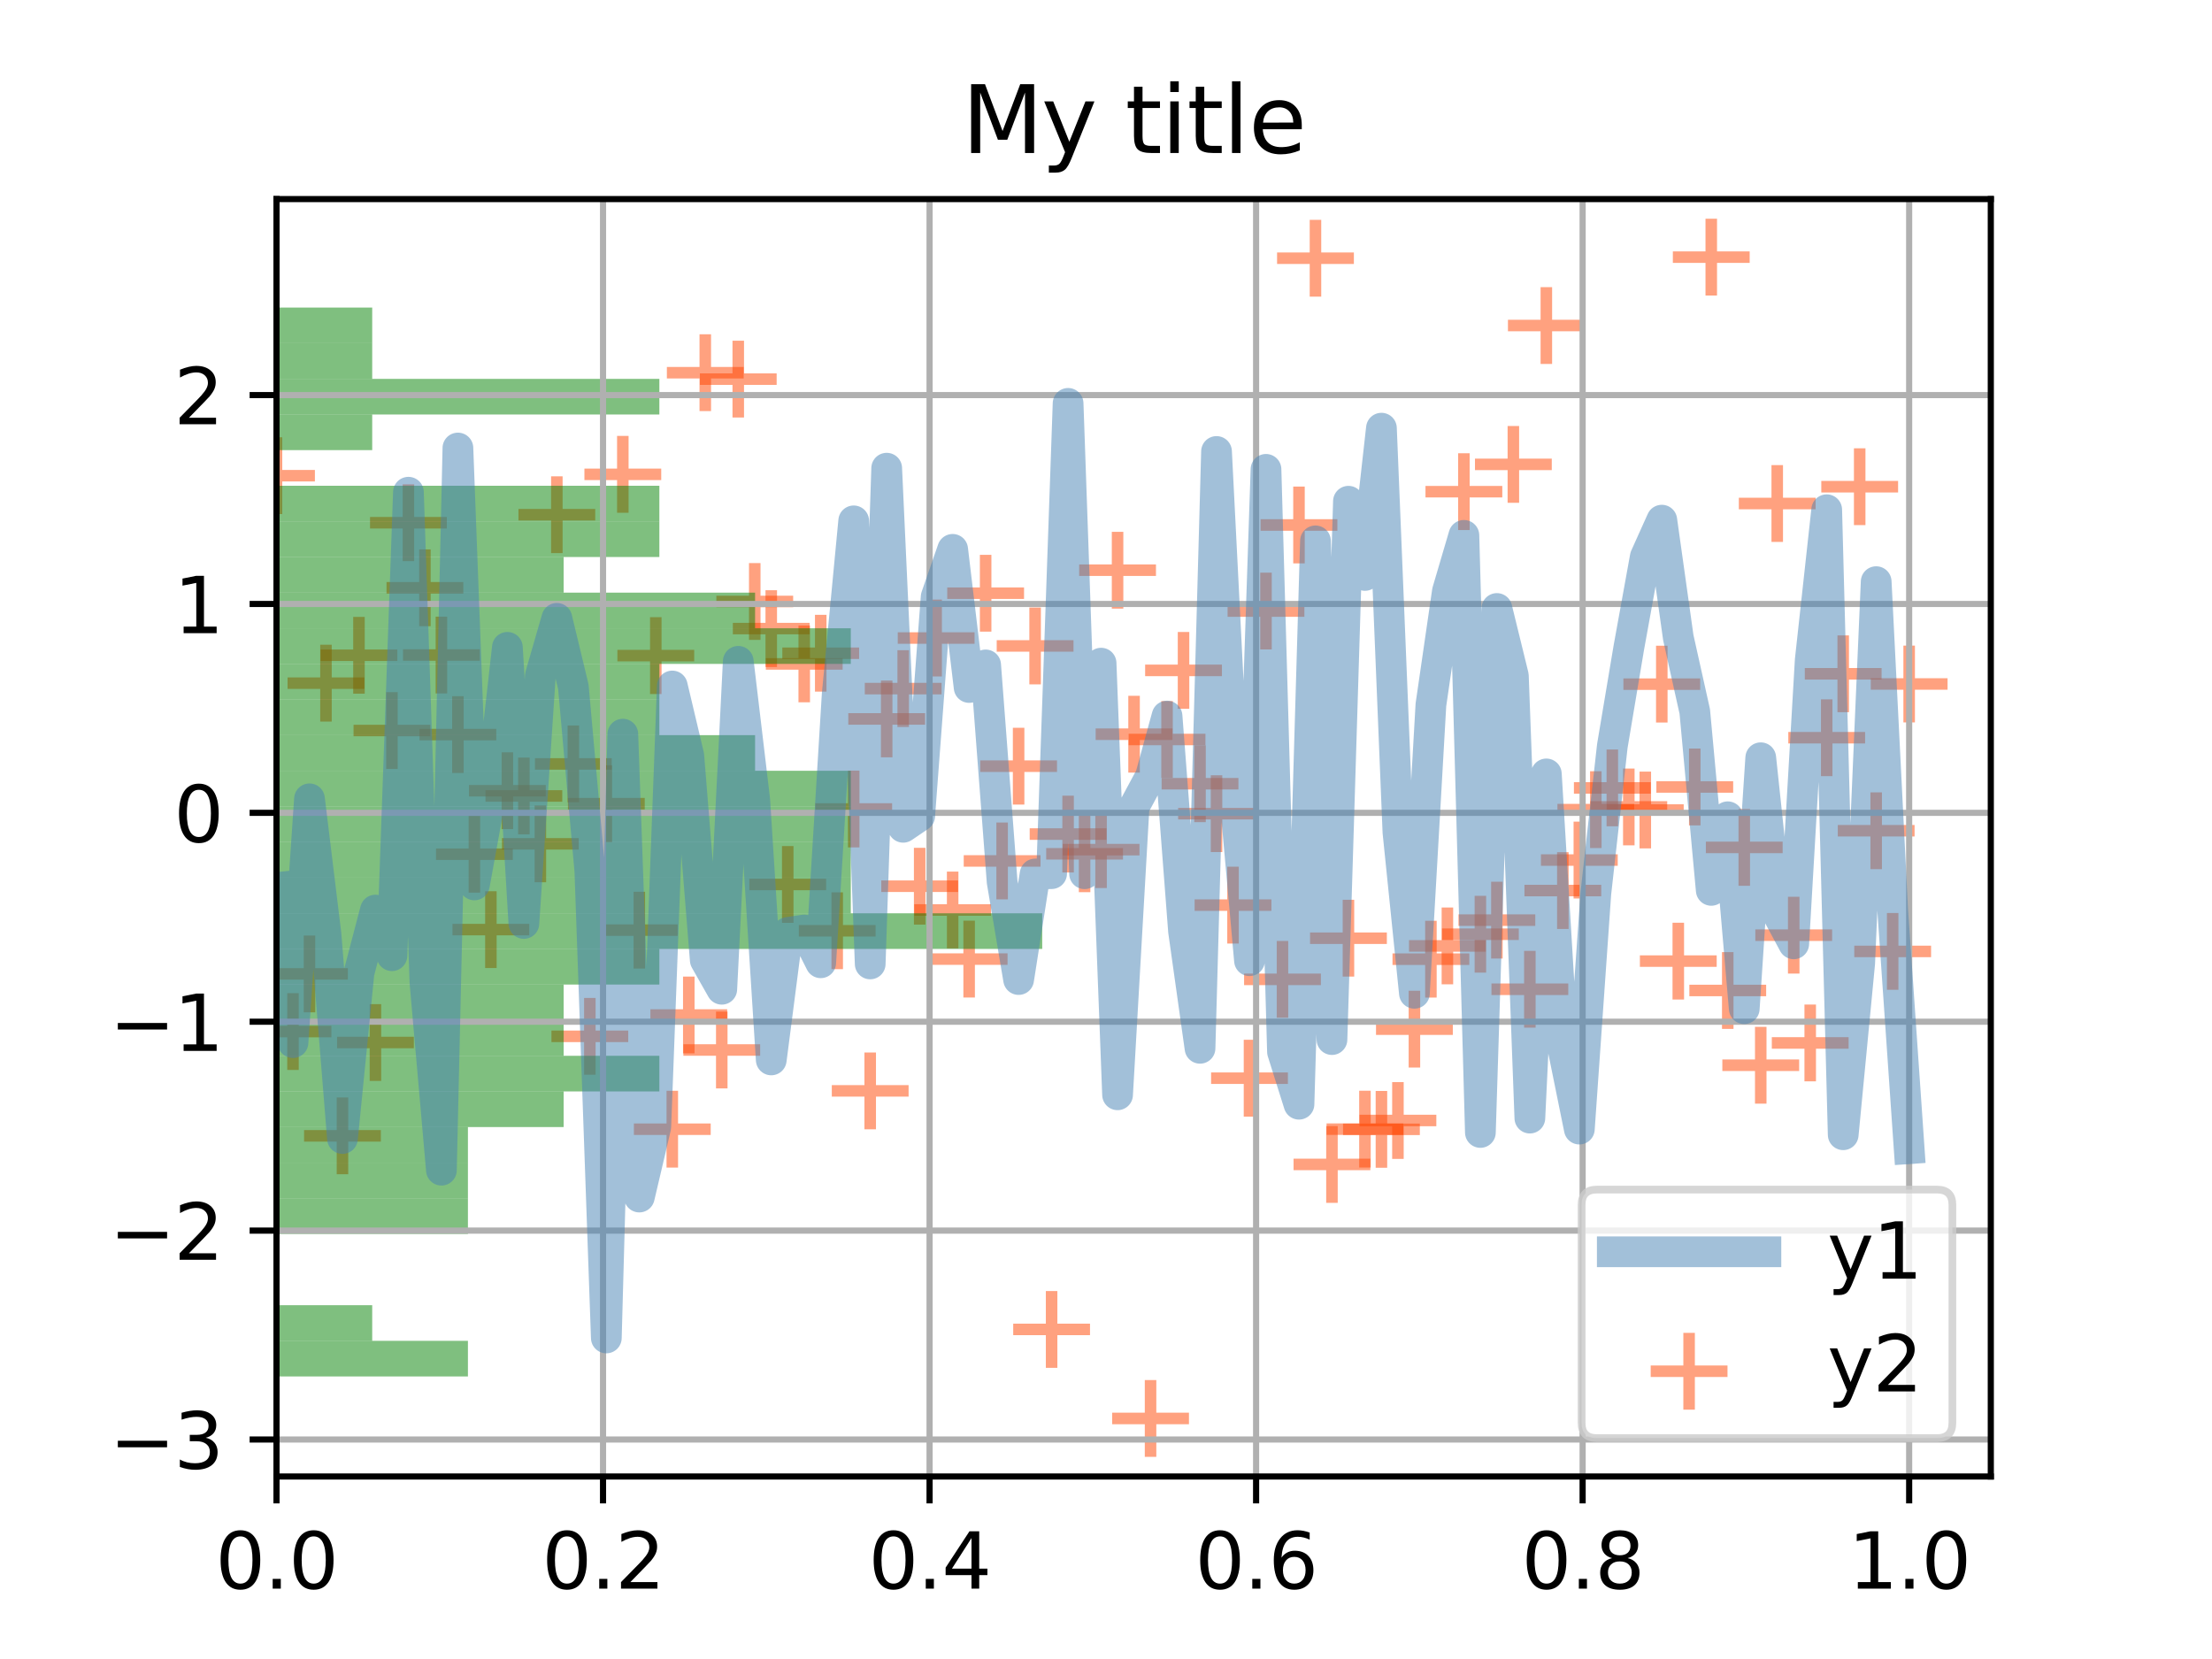 <?xml version="1.0" encoding="utf-8" standalone="no"?>
<!DOCTYPE svg PUBLIC "-//W3C//DTD SVG 1.1//EN"
  "http://www.w3.org/Graphics/SVG/1.1/DTD/svg11.dtd">
<svg height="216pt" version="1.1" viewBox="0 0 288 216" width="288pt" xmlns="http://www.w3.org/2000/svg" xmlns:xlink="http://www.w3.org/1999/xlink">
 <defs>
  <style type="text/css">*{stroke-linecap:butt;stroke-linejoin:round;}</style>
 </defs>
 <g id="figure_1">
  <g id="patch_1">
   <path d="M 0 216 
L 288 216 
L 288 0 
L 0 0 
z
" style="fill:#ffffff;"/>
  </g>
  <g id="axes_1">
   <g id="patch_2">
    <path d="M 36 192.24 
L 259.2 192.24 
L 259.2 25.92 
L 36 25.92 
z
" style="fill:#ffffff;"/>
   </g>
   <g id="PathCollection_1">
    <defs>
     <path d="M -5 0 
L 5 0 
M 0 5 
L 0 -5 
" id="mb3609f2d6b" style="stroke:#ff4500;stroke-opacity:0.5;stroke-width:1.5;"/>
    </defs>
    <g clip-path="url(#pf69de4d81f)">
     <use style="fill:#ff4500;fill-opacity:0.5;stroke:#ff4500;stroke-opacity:0.5;stroke-width:1.5;" x="36" xlink:href="#mb3609f2d6b" y="61.935"/>
     <use style="fill:#ff4500;fill-opacity:0.5;stroke:#ff4500;stroke-opacity:0.5;stroke-width:1.5;" x="38.147" xlink:href="#mb3609f2d6b" y="134.308"/>
     <use style="fill:#ff4500;fill-opacity:0.5;stroke:#ff4500;stroke-opacity:0.5;stroke-width:1.5;" x="40.294" xlink:href="#mb3609f2d6b" y="126.803"/>
     <use style="fill:#ff4500;fill-opacity:0.5;stroke:#ff4500;stroke-opacity:0.5;stroke-width:1.5;" x="42.442" xlink:href="#mb3609f2d6b" y="88.946"/>
     <use style="fill:#ff4500;fill-opacity:0.5;stroke:#ff4500;stroke-opacity:0.5;stroke-width:1.5;" x="44.589" xlink:href="#mb3609f2d6b" y="147.887"/>
     <use style="fill:#ff4500;fill-opacity:0.5;stroke:#ff4500;stroke-opacity:0.5;stroke-width:1.5;" x="46.736" xlink:href="#mb3609f2d6b" y="85.314"/>
     <use style="fill:#ff4500;fill-opacity:0.5;stroke:#ff4500;stroke-opacity:0.5;stroke-width:1.5;" x="48.883" xlink:href="#mb3609f2d6b" y="135.733"/>
     <use style="fill:#ff4500;fill-opacity:0.5;stroke:#ff4500;stroke-opacity:0.5;stroke-width:1.5;" x="51.03" xlink:href="#mb3609f2d6b" y="95.115"/>
     <use style="fill:#ff4500;fill-opacity:0.5;stroke:#ff4500;stroke-opacity:0.5;stroke-width:1.5;" x="53.177" xlink:href="#mb3609f2d6b" y="68.059"/>
     <use style="fill:#ff4500;fill-opacity:0.5;stroke:#ff4500;stroke-opacity:0.5;stroke-width:1.5;" x="55.325" xlink:href="#mb3609f2d6b" y="76.53"/>
     <use style="fill:#ff4500;fill-opacity:0.5;stroke:#ff4500;stroke-opacity:0.5;stroke-width:1.5;" x="57.472" xlink:href="#mb3609f2d6b" y="85.283"/>
     <use style="fill:#ff4500;fill-opacity:0.5;stroke:#ff4500;stroke-opacity:0.5;stroke-width:1.5;" x="59.619" xlink:href="#mb3609f2d6b" y="95.641"/>
     <use style="fill:#ff4500;fill-opacity:0.5;stroke:#ff4500;stroke-opacity:0.5;stroke-width:1.5;" x="61.766" xlink:href="#mb3609f2d6b" y="111.22"/>
     <use style="fill:#ff4500;fill-opacity:0.5;stroke:#ff4500;stroke-opacity:0.5;stroke-width:1.5;" x="63.913" xlink:href="#mb3609f2d6b" y="121.035"/>
     <use style="fill:#ff4500;fill-opacity:0.5;stroke:#ff4500;stroke-opacity:0.5;stroke-width:1.5;" x="66.061" xlink:href="#mb3609f2d6b" y="102.953"/>
     <use style="fill:#ff4500;fill-opacity:0.5;stroke:#ff4500;stroke-opacity:0.5;stroke-width:1.5;" x="68.208" xlink:href="#mb3609f2d6b" y="103.634"/>
     <use style="fill:#ff4500;fill-opacity:0.5;stroke:#ff4500;stroke-opacity:0.5;stroke-width:1.5;" x="70.355" xlink:href="#mb3609f2d6b" y="109.868"/>
     <use style="fill:#ff4500;fill-opacity:0.5;stroke:#ff4500;stroke-opacity:0.5;stroke-width:1.5;" x="72.502" xlink:href="#mb3609f2d6b" y="67.015"/>
     <use style="fill:#ff4500;fill-opacity:0.5;stroke:#ff4500;stroke-opacity:0.5;stroke-width:1.5;" x="74.649" xlink:href="#mb3609f2d6b" y="99.458"/>
     <use style="fill:#ff4500;fill-opacity:0.5;stroke:#ff4500;stroke-opacity:0.5;stroke-width:1.5;" x="76.797" xlink:href="#mb3609f2d6b" y="134.929"/>
     <use style="fill:#ff4500;fill-opacity:0.5;stroke:#ff4500;stroke-opacity:0.5;stroke-width:1.5;" x="78.944" xlink:href="#mb3609f2d6b" y="104.639"/>
     <use style="fill:#ff4500;fill-opacity:0.5;stroke:#ff4500;stroke-opacity:0.5;stroke-width:1.5;" x="81.091" xlink:href="#mb3609f2d6b" y="61.759"/>
     <use style="fill:#ff4500;fill-opacity:0.5;stroke:#ff4500;stroke-opacity:0.5;stroke-width:1.5;" x="83.238" xlink:href="#mb3609f2d6b" y="121.104"/>
     <use style="fill:#ff4500;fill-opacity:0.5;stroke:#ff4500;stroke-opacity:0.5;stroke-width:1.5;" x="85.385" xlink:href="#mb3609f2d6b" y="85.359"/>
     <use style="fill:#ff4500;fill-opacity:0.5;stroke:#ff4500;stroke-opacity:0.5;stroke-width:1.5;" x="87.532" xlink:href="#mb3609f2d6b" y="147.021"/>
     <use style="fill:#ff4500;fill-opacity:0.5;stroke:#ff4500;stroke-opacity:0.5;stroke-width:1.5;" x="89.68" xlink:href="#mb3609f2d6b" y="132.152"/>
     <use style="fill:#ff4500;fill-opacity:0.5;stroke:#ff4500;stroke-opacity:0.5;stroke-width:1.5;" x="91.827" xlink:href="#mb3609f2d6b" y="48.525"/>
     <use style="fill:#ff4500;fill-opacity:0.5;stroke:#ff4500;stroke-opacity:0.5;stroke-width:1.5;" x="93.974" xlink:href="#mb3609f2d6b" y="136.708"/>
     <use style="fill:#ff4500;fill-opacity:0.5;stroke:#ff4500;stroke-opacity:0.5;stroke-width:1.5;" x="96.121" xlink:href="#mb3609f2d6b" y="49.361"/>
     <use style="fill:#ff4500;fill-opacity:0.5;stroke:#ff4500;stroke-opacity:0.5;stroke-width:1.5;" x="98.268" xlink:href="#mb3609f2d6b" y="78.311"/>
     <use style="fill:#ff4500;fill-opacity:0.5;stroke:#ff4500;stroke-opacity:0.5;stroke-width:1.5;" x="100.416" xlink:href="#mb3609f2d6b" y="81.844"/>
     <use style="fill:#ff4500;fill-opacity:0.5;stroke:#ff4500;stroke-opacity:0.5;stroke-width:1.5;" x="102.563" xlink:href="#mb3609f2d6b" y="115.156"/>
     <use style="fill:#ff4500;fill-opacity:0.5;stroke:#ff4500;stroke-opacity:0.5;stroke-width:1.5;" x="104.71" xlink:href="#mb3609f2d6b" y="86.438"/>
     <use style="fill:#ff4500;fill-opacity:0.5;stroke:#ff4500;stroke-opacity:0.5;stroke-width:1.5;" x="106.857" xlink:href="#mb3609f2d6b" y="85.05"/>
     <use style="fill:#ff4500;fill-opacity:0.5;stroke:#ff4500;stroke-opacity:0.5;stroke-width:1.5;" x="109.004" xlink:href="#mb3609f2d6b" y="121.184"/>
     <use style="fill:#ff4500;fill-opacity:0.5;stroke:#ff4500;stroke-opacity:0.5;stroke-width:1.5;" x="111.152" xlink:href="#mb3609f2d6b" y="105.329"/>
     <use style="fill:#ff4500;fill-opacity:0.5;stroke:#ff4500;stroke-opacity:0.5;stroke-width:1.5;" x="113.299" xlink:href="#mb3609f2d6b" y="142.032"/>
     <use style="fill:#ff4500;fill-opacity:0.5;stroke:#ff4500;stroke-opacity:0.5;stroke-width:1.5;" x="115.446" xlink:href="#mb3609f2d6b" y="93.605"/>
     <use style="fill:#ff4500;fill-opacity:0.5;stroke:#ff4500;stroke-opacity:0.5;stroke-width:1.5;" x="117.593" xlink:href="#mb3609f2d6b" y="89.656"/>
     <use style="fill:#ff4500;fill-opacity:0.5;stroke:#ff4500;stroke-opacity:0.5;stroke-width:1.5;" x="119.74" xlink:href="#mb3609f2d6b" y="115.385"/>
     <use style="fill:#ff4500;fill-opacity:0.5;stroke:#ff4500;stroke-opacity:0.5;stroke-width:1.5;" x="121.887" xlink:href="#mb3609f2d6b" y="83.071"/>
     <use style="fill:#ff4500;fill-opacity:0.5;stroke:#ff4500;stroke-opacity:0.5;stroke-width:1.5;" x="124.035" xlink:href="#mb3609f2d6b" y="118.48"/>
     <use style="fill:#ff4500;fill-opacity:0.5;stroke:#ff4500;stroke-opacity:0.5;stroke-width:1.5;" x="126.182" xlink:href="#mb3609f2d6b" y="124.873"/>
     <use style="fill:#ff4500;fill-opacity:0.5;stroke:#ff4500;stroke-opacity:0.5;stroke-width:1.5;" x="128.329" xlink:href="#mb3609f2d6b" y="77.236"/>
     <use style="fill:#ff4500;fill-opacity:0.5;stroke:#ff4500;stroke-opacity:0.5;stroke-width:1.5;" x="130.476" xlink:href="#mb3609f2d6b" y="112.093"/>
     <use style="fill:#ff4500;fill-opacity:0.5;stroke:#ff4500;stroke-opacity:0.5;stroke-width:1.5;" x="132.623" xlink:href="#mb3609f2d6b" y="99.754"/>
     <use style="fill:#ff4500;fill-opacity:0.5;stroke:#ff4500;stroke-opacity:0.5;stroke-width:1.5;" x="134.771" xlink:href="#mb3609f2d6b" y="84.1"/>
     <use style="fill:#ff4500;fill-opacity:0.5;stroke:#ff4500;stroke-opacity:0.5;stroke-width:1.5;" x="136.918" xlink:href="#mb3609f2d6b" y="173.089"/>
     <use style="fill:#ff4500;fill-opacity:0.5;stroke:#ff4500;stroke-opacity:0.5;stroke-width:1.5;" x="139.065" xlink:href="#mb3609f2d6b" y="108.594"/>
     <use style="fill:#ff4500;fill-opacity:0.5;stroke:#ff4500;stroke-opacity:0.5;stroke-width:1.5;" x="141.212" xlink:href="#mb3609f2d6b" y="111.162"/>
     <use style="fill:#ff4500;fill-opacity:0.5;stroke:#ff4500;stroke-opacity:0.5;stroke-width:1.5;" x="143.359" xlink:href="#mb3609f2d6b" y="110.624"/>
     <use style="fill:#ff4500;fill-opacity:0.5;stroke:#ff4500;stroke-opacity:0.5;stroke-width:1.5;" x="145.506" xlink:href="#mb3609f2d6b" y="74.241"/>
     <use style="fill:#ff4500;fill-opacity:0.5;stroke:#ff4500;stroke-opacity:0.5;stroke-width:1.5;" x="147.654" xlink:href="#mb3609f2d6b" y="95.592"/>
     <use style="fill:#ff4500;fill-opacity:0.5;stroke:#ff4500;stroke-opacity:0.5;stroke-width:1.5;" x="149.801" xlink:href="#mb3609f2d6b" y="184.68"/>
     <use style="fill:#ff4500;fill-opacity:0.5;stroke:#ff4500;stroke-opacity:0.5;stroke-width:1.5;" x="151.948" xlink:href="#mb3609f2d6b" y="96.282"/>
     <use style="fill:#ff4500;fill-opacity:0.5;stroke:#ff4500;stroke-opacity:0.5;stroke-width:1.5;" x="154.095" xlink:href="#mb3609f2d6b" y="87.284"/>
     <use style="fill:#ff4500;fill-opacity:0.5;stroke:#ff4500;stroke-opacity:0.5;stroke-width:1.5;" x="156.242" xlink:href="#mb3609f2d6b" y="102.04"/>
     <use style="fill:#ff4500;fill-opacity:0.5;stroke:#ff4500;stroke-opacity:0.5;stroke-width:1.5;" x="158.39" xlink:href="#mb3609f2d6b" y="105.94"/>
     <use style="fill:#ff4500;fill-opacity:0.5;stroke:#ff4500;stroke-opacity:0.5;stroke-width:1.5;" x="160.537" xlink:href="#mb3609f2d6b" y="117.846"/>
     <use style="fill:#ff4500;fill-opacity:0.5;stroke:#ff4500;stroke-opacity:0.5;stroke-width:1.5;" x="162.684" xlink:href="#mb3609f2d6b" y="140.379"/>
     <use style="fill:#ff4500;fill-opacity:0.5;stroke:#ff4500;stroke-opacity:0.5;stroke-width:1.5;" x="164.831" xlink:href="#mb3609f2d6b" y="79.56"/>
     <use style="fill:#ff4500;fill-opacity:0.5;stroke:#ff4500;stroke-opacity:0.5;stroke-width:1.5;" x="166.978" xlink:href="#mb3609f2d6b" y="127.511"/>
     <use style="fill:#ff4500;fill-opacity:0.5;stroke:#ff4500;stroke-opacity:0.5;stroke-width:1.5;" x="169.126" xlink:href="#mb3609f2d6b" y="68.351"/>
     <use style="fill:#ff4500;fill-opacity:0.5;stroke:#ff4500;stroke-opacity:0.5;stroke-width:1.5;" x="171.273" xlink:href="#mb3609f2d6b" y="33.62"/>
     <use style="fill:#ff4500;fill-opacity:0.5;stroke:#ff4500;stroke-opacity:0.5;stroke-width:1.5;" x="173.42" xlink:href="#mb3609f2d6b" y="151.609"/>
     <use style="fill:#ff4500;fill-opacity:0.5;stroke:#ff4500;stroke-opacity:0.5;stroke-width:1.5;" x="175.567" xlink:href="#mb3609f2d6b" y="122.153"/>
     <use style="fill:#ff4500;fill-opacity:0.5;stroke:#ff4500;stroke-opacity:0.5;stroke-width:1.5;" x="177.714" xlink:href="#mb3609f2d6b" y="147.013"/>
     <use style="fill:#ff4500;fill-opacity:0.5;stroke:#ff4500;stroke-opacity:0.5;stroke-width:1.5;" x="179.861" xlink:href="#mb3609f2d6b" y="147.039"/>
     <use style="fill:#ff4500;fill-opacity:0.5;stroke:#ff4500;stroke-opacity:0.5;stroke-width:1.5;" x="182.009" xlink:href="#mb3609f2d6b" y="145.886"/>
     <use style="fill:#ff4500;fill-opacity:0.5;stroke:#ff4500;stroke-opacity:0.5;stroke-width:1.5;" x="184.156" xlink:href="#mb3609f2d6b" y="133.992"/>
     <use style="fill:#ff4500;fill-opacity:0.5;stroke:#ff4500;stroke-opacity:0.5;stroke-width:1.5;" x="186.303" xlink:href="#mb3609f2d6b" y="124.886"/>
     <use style="fill:#ff4500;fill-opacity:0.5;stroke:#ff4500;stroke-opacity:0.5;stroke-width:1.5;" x="188.45" xlink:href="#mb3609f2d6b" y="123.157"/>
     <use style="fill:#ff4500;fill-opacity:0.5;stroke:#ff4500;stroke-opacity:0.5;stroke-width:1.5;" x="190.597" xlink:href="#mb3609f2d6b" y="64.015"/>
     <use style="fill:#ff4500;fill-opacity:0.5;stroke:#ff4500;stroke-opacity:0.5;stroke-width:1.5;" x="192.745" xlink:href="#mb3609f2d6b" y="121.637"/>
     <use style="fill:#ff4500;fill-opacity:0.5;stroke:#ff4500;stroke-opacity:0.5;stroke-width:1.5;" x="194.892" xlink:href="#mb3609f2d6b" y="119.799"/>
     <use style="fill:#ff4500;fill-opacity:0.5;stroke:#ff4500;stroke-opacity:0.5;stroke-width:1.5;" x="197.039" xlink:href="#mb3609f2d6b" y="60.461"/>
     <use style="fill:#ff4500;fill-opacity:0.5;stroke:#ff4500;stroke-opacity:0.5;stroke-width:1.5;" x="199.186" xlink:href="#mb3609f2d6b" y="128.801"/>
     <use style="fill:#ff4500;fill-opacity:0.5;stroke:#ff4500;stroke-opacity:0.5;stroke-width:1.5;" x="201.333" xlink:href="#mb3609f2d6b" y="42.384"/>
     <use style="fill:#ff4500;fill-opacity:0.5;stroke:#ff4500;stroke-opacity:0.5;stroke-width:1.5;" x="203.481" xlink:href="#mb3609f2d6b" y="115.951"/>
     <use style="fill:#ff4500;fill-opacity:0.5;stroke:#ff4500;stroke-opacity:0.5;stroke-width:1.5;" x="205.628" xlink:href="#mb3609f2d6b" y="111.978"/>
     <use style="fill:#ff4500;fill-opacity:0.5;stroke:#ff4500;stroke-opacity:0.5;stroke-width:1.5;" x="207.775" xlink:href="#mb3609f2d6b" y="105.414"/>
     <use style="fill:#ff4500;fill-opacity:0.5;stroke:#ff4500;stroke-opacity:0.5;stroke-width:1.5;" x="209.922" xlink:href="#mb3609f2d6b" y="102.584"/>
     <use style="fill:#ff4500;fill-opacity:0.5;stroke:#ff4500;stroke-opacity:0.5;stroke-width:1.5;" x="212.069" xlink:href="#mb3609f2d6b" y="105.061"/>
     <use style="fill:#ff4500;fill-opacity:0.5;stroke:#ff4500;stroke-opacity:0.5;stroke-width:1.5;" x="214.216" xlink:href="#mb3609f2d6b" y="105.465"/>
     <use style="fill:#ff4500;fill-opacity:0.5;stroke:#ff4500;stroke-opacity:0.5;stroke-width:1.5;" x="216.364" xlink:href="#mb3609f2d6b" y="89.076"/>
     <use style="fill:#ff4500;fill-opacity:0.5;stroke:#ff4500;stroke-opacity:0.5;stroke-width:1.5;" x="218.511" xlink:href="#mb3609f2d6b" y="125.135"/>
     <use style="fill:#ff4500;fill-opacity:0.5;stroke:#ff4500;stroke-opacity:0.5;stroke-width:1.5;" x="220.658" xlink:href="#mb3609f2d6b" y="102.463"/>
     <use style="fill:#ff4500;fill-opacity:0.5;stroke:#ff4500;stroke-opacity:0.5;stroke-width:1.5;" x="222.805" xlink:href="#mb3609f2d6b" y="33.48"/>
     <use style="fill:#ff4500;fill-opacity:0.5;stroke:#ff4500;stroke-opacity:0.5;stroke-width:1.5;" x="224.952" xlink:href="#mb3609f2d6b" y="128.96"/>
     <use style="fill:#ff4500;fill-opacity:0.5;stroke:#ff4500;stroke-opacity:0.5;stroke-width:1.5;" x="227.1" xlink:href="#mb3609f2d6b" y="110.33"/>
     <use style="fill:#ff4500;fill-opacity:0.5;stroke:#ff4500;stroke-opacity:0.5;stroke-width:1.5;" x="229.247" xlink:href="#mb3609f2d6b" y="138.693"/>
     <use style="fill:#ff4500;fill-opacity:0.5;stroke:#ff4500;stroke-opacity:0.5;stroke-width:1.5;" x="231.394" xlink:href="#mb3609f2d6b" y="65.558"/>
     <use style="fill:#ff4500;fill-opacity:0.5;stroke:#ff4500;stroke-opacity:0.5;stroke-width:1.5;" x="233.541" xlink:href="#mb3609f2d6b" y="121.759"/>
     <use style="fill:#ff4500;fill-opacity:0.5;stroke:#ff4500;stroke-opacity:0.5;stroke-width:1.5;" x="235.688" xlink:href="#mb3609f2d6b" y="135.791"/>
     <use style="fill:#ff4500;fill-opacity:0.5;stroke:#ff4500;stroke-opacity:0.5;stroke-width:1.5;" x="237.835" xlink:href="#mb3609f2d6b" y="96.052"/>
     <use style="fill:#ff4500;fill-opacity:0.5;stroke:#ff4500;stroke-opacity:0.5;stroke-width:1.5;" x="239.983" xlink:href="#mb3609f2d6b" y="87.728"/>
     <use style="fill:#ff4500;fill-opacity:0.5;stroke:#ff4500;stroke-opacity:0.5;stroke-width:1.5;" x="242.13" xlink:href="#mb3609f2d6b" y="63.367"/>
     <use style="fill:#ff4500;fill-opacity:0.5;stroke:#ff4500;stroke-opacity:0.5;stroke-width:1.5;" x="244.277" xlink:href="#mb3609f2d6b" y="108.162"/>
     <use style="fill:#ff4500;fill-opacity:0.5;stroke:#ff4500;stroke-opacity:0.5;stroke-width:1.5;" x="246.424" xlink:href="#mb3609f2d6b" y="123.874"/>
     <use style="fill:#ff4500;fill-opacity:0.5;stroke:#ff4500;stroke-opacity:0.5;stroke-width:1.5;" x="248.571" xlink:href="#mb3609f2d6b" y="89.056"/>
    </g>
   </g>
   <g id="patch_3">
    <path clip-path="url(#pf69de4d81f)" d="M 36 179.216 
L 60.924 179.216 
L 60.924 174.577 
L 36 174.577 
z
" style="fill:#008000;opacity:0.5;"/>
   </g>
   <g id="patch_4">
    <path clip-path="url(#pf69de4d81f)" d="M 36 174.577 
L 48.462 174.577 
L 48.462 169.938 
L 36 169.938 
z
" style="fill:#008000;opacity:0.5;"/>
   </g>
   <g id="patch_5">
    <path clip-path="url(#pf69de4d81f)" d="M 36 169.938 
L 36 169.938 
L 36 165.299 
L 36 165.299 
z
" style="fill:#008000;opacity:0.5;"/>
   </g>
   <g id="patch_6">
    <path clip-path="url(#pf69de4d81f)" d="M 36 165.299 
L 36 165.299 
L 36 160.66 
L 36 160.66 
z
" style="fill:#008000;opacity:0.5;"/>
   </g>
   <g id="patch_7">
    <path clip-path="url(#pf69de4d81f)" d="M 36 160.66 
L 60.924 160.66 
L 60.924 156.021 
L 36 156.021 
z
" style="fill:#008000;opacity:0.5;"/>
   </g>
   <g id="patch_8">
    <path clip-path="url(#pf69de4d81f)" d="M 36 156.021 
L 60.924 156.021 
L 60.924 151.383 
L 36 151.383 
z
" style="fill:#008000;opacity:0.5;"/>
   </g>
   <g id="patch_9">
    <path clip-path="url(#pf69de4d81f)" d="M 36 151.383 
L 60.924 151.383 
L 60.924 146.744 
L 36 146.744 
z
" style="fill:#008000;opacity:0.5;"/>
   </g>
   <g id="patch_10">
    <path clip-path="url(#pf69de4d81f)" d="M 36 146.744 
L 73.386 146.744 
L 73.386 142.105 
L 36 142.105 
z
" style="fill:#008000;opacity:0.5;"/>
   </g>
   <g id="patch_11">
    <path clip-path="url(#pf69de4d81f)" d="M 36 142.105 
L 85.849 142.105 
L 85.849 137.466 
L 36 137.466 
z
" style="fill:#008000;opacity:0.5;"/>
   </g>
   <g id="patch_12">
    <path clip-path="url(#pf69de4d81f)" d="M 36 137.466 
L 73.386 137.466 
L 73.386 132.827 
L 36 132.827 
z
" style="fill:#008000;opacity:0.5;"/>
   </g>
   <g id="patch_13">
    <path clip-path="url(#pf69de4d81f)" d="M 36 132.827 
L 73.386 132.827 
L 73.386 128.188 
L 36 128.188 
z
" style="fill:#008000;opacity:0.5;"/>
   </g>
   <g id="patch_14">
    <path clip-path="url(#pf69de4d81f)" d="M 36 128.188 
L 85.849 128.188 
L 85.849 123.549 
L 36 123.549 
z
" style="fill:#008000;opacity:0.5;"/>
   </g>
   <g id="patch_15">
    <path clip-path="url(#pf69de4d81f)" d="M 36 123.549 
L 135.697 123.549 
L 135.697 118.91 
L 36 118.91 
z
" style="fill:#008000;opacity:0.5;"/>
   </g>
   <g id="patch_16">
    <path clip-path="url(#pf69de4d81f)" d="M 36 118.91 
L 110.773 118.91 
L 110.773 114.271 
L 36 114.271 
z
" style="fill:#008000;opacity:0.5;"/>
   </g>
   <g id="patch_17">
    <path clip-path="url(#pf69de4d81f)" d="M 36 114.271 
L 110.773 114.271 
L 110.773 109.632 
L 36 109.632 
z
" style="fill:#008000;opacity:0.5;"/>
   </g>
   <g id="patch_18">
    <path clip-path="url(#pf69de4d81f)" d="M 36 109.632 
L 110.773 109.632 
L 110.773 104.993 
L 36 104.993 
z
" style="fill:#008000;opacity:0.5;"/>
   </g>
   <g id="patch_19">
    <path clip-path="url(#pf69de4d81f)" d="M 36 104.993 
L 110.773 104.993 
L 110.773 100.354 
L 36 100.354 
z
" style="fill:#008000;opacity:0.5;"/>
   </g>
   <g id="patch_20">
    <path clip-path="url(#pf69de4d81f)" d="M 36 100.354 
L 98.311 100.354 
L 98.311 95.715 
L 36 95.715 
z
" style="fill:#008000;opacity:0.5;"/>
   </g>
   <g id="patch_21">
    <path clip-path="url(#pf69de4d81f)" d="M 36 95.715 
L 85.849 95.715 
L 85.849 91.076 
L 36 91.076 
z
" style="fill:#008000;opacity:0.5;"/>
   </g>
   <g id="patch_22">
    <path clip-path="url(#pf69de4d81f)" d="M 36 91.076 
L 85.849 91.076 
L 85.849 86.437 
L 36 86.437 
z
" style="fill:#008000;opacity:0.5;"/>
   </g>
   <g id="patch_23">
    <path clip-path="url(#pf69de4d81f)" d="M 36 86.437 
L 110.773 86.437 
L 110.773 81.798 
L 36 81.798 
z
" style="fill:#008000;opacity:0.5;"/>
   </g>
   <g id="patch_24">
    <path clip-path="url(#pf69de4d81f)" d="M 36 81.798 
L 98.311 81.798 
L 98.311 77.159 
L 36 77.159 
z
" style="fill:#008000;opacity:0.5;"/>
   </g>
   <g id="patch_25">
    <path clip-path="url(#pf69de4d81f)" d="M 36 77.159 
L 73.386 77.159 
L 73.386 72.52 
L 36 72.52 
z
" style="fill:#008000;opacity:0.5;"/>
   </g>
   <g id="patch_26">
    <path clip-path="url(#pf69de4d81f)" d="M 36 72.52 
L 85.849 72.52 
L 85.849 67.881 
L 36 67.881 
z
" style="fill:#008000;opacity:0.5;"/>
   </g>
   <g id="patch_27">
    <path clip-path="url(#pf69de4d81f)" d="M 36 67.881 
L 85.849 67.881 
L 85.849 63.242 
L 36 63.242 
z
" style="fill:#008000;opacity:0.5;"/>
   </g>
   <g id="patch_28">
    <path clip-path="url(#pf69de4d81f)" d="M 36 63.242 
L 36 63.242 
L 36 58.603 
L 36 58.603 
z
" style="fill:#008000;opacity:0.5;"/>
   </g>
   <g id="patch_29">
    <path clip-path="url(#pf69de4d81f)" d="M 36 58.603 
L 48.462 58.603 
L 48.462 53.964 
L 36 53.964 
z
" style="fill:#008000;opacity:0.5;"/>
   </g>
   <g id="patch_30">
    <path clip-path="url(#pf69de4d81f)" d="M 36 53.964 
L 85.849 53.964 
L 85.849 49.325 
L 36 49.325 
z
" style="fill:#008000;opacity:0.5;"/>
   </g>
   <g id="patch_31">
    <path clip-path="url(#pf69de4d81f)" d="M 36 49.325 
L 48.462 49.325 
L 48.462 44.686 
L 36 44.686 
z
" style="fill:#008000;opacity:0.5;"/>
   </g>
   <g id="patch_32">
    <path clip-path="url(#pf69de4d81f)" d="M 36 44.686 
L 48.462 44.686 
L 48.462 40.047 
L 36 40.047 
z
" style="fill:#008000;opacity:0.5;"/>
   </g>
   <g id="matplotlib.axis_1">
    <g id="xtick_1">
     <g id="line2d_1">
      <path clip-path="url(#pf69de4d81f)" d="M 36 192.24 
L 36 25.92 
" style="fill:none;stroke:#b0b0b0;stroke-linecap:square;stroke-width:0.8;"/>
     </g>
     <g id="line2d_2">
      <defs>
       <path d="M 0 0 
L 0 3.5 
" id="mead5e5f9e4" style="stroke:#000000;stroke-width:0.8;"/>
      </defs>
      <g>
       <use style="stroke:#000000;stroke-width:0.8;" x="36" xlink:href="#mead5e5f9e4" y="192.24"/>
      </g>
     </g>
     <g id="text_1">
      <!-- 0.0 -->
      <g transform="translate(28.048 206.838)scale(0.1 -0.1)">
       <defs>
        <path d="M 2034 4250 
Q 1547 4250 1301 3770 
Q 1056 3291 1056 2328 
Q 1056 1369 1301 889 
Q 1547 409 2034 409 
Q 2525 409 2770 889 
Q 3016 1369 3016 2328 
Q 3016 3291 2770 3770 
Q 2525 4250 2034 4250 
z
M 2034 4750 
Q 2819 4750 3233 4129 
Q 3647 3509 3647 2328 
Q 3647 1150 3233 529 
Q 2819 -91 2034 -91 
Q 1250 -91 836 529 
Q 422 1150 422 2328 
Q 422 3509 836 4129 
Q 1250 4750 2034 4750 
z
" id="DejaVuSans-30" transform="scale(0.016)"/>
        <path d="M 684 794 
L 1344 794 
L 1344 0 
L 684 0 
L 684 794 
z
" id="DejaVuSans-2e" transform="scale(0.016)"/>
       </defs>
       <use xlink:href="#DejaVuSans-30"/>
       <use x="63.623" xlink:href="#DejaVuSans-2e"/>
       <use x="95.41" xlink:href="#DejaVuSans-30"/>
      </g>
     </g>
    </g>
    <g id="xtick_2">
     <g id="line2d_3">
      <path clip-path="url(#pf69de4d81f)" d="M 78.514 192.24 
L 78.514 25.92 
" style="fill:none;stroke:#b0b0b0;stroke-linecap:square;stroke-width:0.8;"/>
     </g>
     <g id="line2d_4">
      <g>
       <use style="stroke:#000000;stroke-width:0.8;" x="78.514" xlink:href="#mead5e5f9e4" y="192.24"/>
      </g>
     </g>
     <g id="text_2">
      <!-- 0.2 -->
      <g transform="translate(70.563 206.838)scale(0.1 -0.1)">
       <defs>
        <path d="M 1228 531 
L 3431 531 
L 3431 0 
L 469 0 
L 469 531 
Q 828 903 1448 1529 
Q 2069 2156 2228 2338 
Q 2531 2678 2651 2914 
Q 2772 3150 2772 3378 
Q 2772 3750 2511 3984 
Q 2250 4219 1831 4219 
Q 1534 4219 1204 4116 
Q 875 4013 500 3803 
L 500 4441 
Q 881 4594 1212 4672 
Q 1544 4750 1819 4750 
Q 2544 4750 2975 4387 
Q 3406 4025 3406 3419 
Q 3406 3131 3298 2873 
Q 3191 2616 2906 2266 
Q 2828 2175 2409 1742 
Q 1991 1309 1228 531 
z
" id="DejaVuSans-32" transform="scale(0.016)"/>
       </defs>
       <use xlink:href="#DejaVuSans-30"/>
       <use x="63.623" xlink:href="#DejaVuSans-2e"/>
       <use x="95.41" xlink:href="#DejaVuSans-32"/>
      </g>
     </g>
    </g>
    <g id="xtick_3">
     <g id="line2d_5">
      <path clip-path="url(#pf69de4d81f)" d="M 121.029 192.24 
L 121.029 25.92 
" style="fill:none;stroke:#b0b0b0;stroke-linecap:square;stroke-width:0.8;"/>
     </g>
     <g id="line2d_6">
      <g>
       <use style="stroke:#000000;stroke-width:0.8;" x="121.029" xlink:href="#mead5e5f9e4" y="192.24"/>
      </g>
     </g>
     <g id="text_3">
      <!-- 0.4 -->
      <g transform="translate(113.077 206.838)scale(0.1 -0.1)">
       <defs>
        <path d="M 2419 4116 
L 825 1625 
L 2419 1625 
L 2419 4116 
z
M 2253 4666 
L 3047 4666 
L 3047 1625 
L 3713 1625 
L 3713 1100 
L 3047 1100 
L 3047 0 
L 2419 0 
L 2419 1100 
L 313 1100 
L 313 1709 
L 2253 4666 
z
" id="DejaVuSans-34" transform="scale(0.016)"/>
       </defs>
       <use xlink:href="#DejaVuSans-30"/>
       <use x="63.623" xlink:href="#DejaVuSans-2e"/>
       <use x="95.41" xlink:href="#DejaVuSans-34"/>
      </g>
     </g>
    </g>
    <g id="xtick_4">
     <g id="line2d_7">
      <path clip-path="url(#pf69de4d81f)" d="M 163.543 192.24 
L 163.543 25.92 
" style="fill:none;stroke:#b0b0b0;stroke-linecap:square;stroke-width:0.8;"/>
     </g>
     <g id="line2d_8">
      <g>
       <use style="stroke:#000000;stroke-width:0.8;" x="163.543" xlink:href="#mead5e5f9e4" y="192.24"/>
      </g>
     </g>
     <g id="text_4">
      <!-- 0.6 -->
      <g transform="translate(155.591 206.838)scale(0.1 -0.1)">
       <defs>
        <path d="M 2113 2584 
Q 1688 2584 1439 2293 
Q 1191 2003 1191 1497 
Q 1191 994 1439 701 
Q 1688 409 2113 409 
Q 2538 409 2786 701 
Q 3034 994 3034 1497 
Q 3034 2003 2786 2293 
Q 2538 2584 2113 2584 
z
M 3366 4563 
L 3366 3988 
Q 3128 4100 2886 4159 
Q 2644 4219 2406 4219 
Q 1781 4219 1451 3797 
Q 1122 3375 1075 2522 
Q 1259 2794 1537 2939 
Q 1816 3084 2150 3084 
Q 2853 3084 3261 2657 
Q 3669 2231 3669 1497 
Q 3669 778 3244 343 
Q 2819 -91 2113 -91 
Q 1303 -91 875 529 
Q 447 1150 447 2328 
Q 447 3434 972 4092 
Q 1497 4750 2381 4750 
Q 2619 4750 2861 4703 
Q 3103 4656 3366 4563 
z
" id="DejaVuSans-36" transform="scale(0.016)"/>
       </defs>
       <use xlink:href="#DejaVuSans-30"/>
       <use x="63.623" xlink:href="#DejaVuSans-2e"/>
       <use x="95.41" xlink:href="#DejaVuSans-36"/>
      </g>
     </g>
    </g>
    <g id="xtick_5">
     <g id="line2d_9">
      <path clip-path="url(#pf69de4d81f)" d="M 206.057 192.24 
L 206.057 25.92 
" style="fill:none;stroke:#b0b0b0;stroke-linecap:square;stroke-width:0.8;"/>
     </g>
     <g id="line2d_10">
      <g>
       <use style="stroke:#000000;stroke-width:0.8;" x="206.057" xlink:href="#mead5e5f9e4" y="192.24"/>
      </g>
     </g>
     <g id="text_5">
      <!-- 0.8 -->
      <g transform="translate(198.106 206.838)scale(0.1 -0.1)">
       <defs>
        <path d="M 2034 2216 
Q 1584 2216 1326 1975 
Q 1069 1734 1069 1313 
Q 1069 891 1326 650 
Q 1584 409 2034 409 
Q 2484 409 2743 651 
Q 3003 894 3003 1313 
Q 3003 1734 2745 1975 
Q 2488 2216 2034 2216 
z
M 1403 2484 
Q 997 2584 770 2862 
Q 544 3141 544 3541 
Q 544 4100 942 4425 
Q 1341 4750 2034 4750 
Q 2731 4750 3128 4425 
Q 3525 4100 3525 3541 
Q 3525 3141 3298 2862 
Q 3072 2584 2669 2484 
Q 3125 2378 3379 2068 
Q 3634 1759 3634 1313 
Q 3634 634 3220 271 
Q 2806 -91 2034 -91 
Q 1263 -91 848 271 
Q 434 634 434 1313 
Q 434 1759 690 2068 
Q 947 2378 1403 2484 
z
M 1172 3481 
Q 1172 3119 1398 2916 
Q 1625 2713 2034 2713 
Q 2441 2713 2670 2916 
Q 2900 3119 2900 3481 
Q 2900 3844 2670 4047 
Q 2441 4250 2034 4250 
Q 1625 4250 1398 4047 
Q 1172 3844 1172 3481 
z
" id="DejaVuSans-38" transform="scale(0.016)"/>
       </defs>
       <use xlink:href="#DejaVuSans-30"/>
       <use x="63.623" xlink:href="#DejaVuSans-2e"/>
       <use x="95.41" xlink:href="#DejaVuSans-38"/>
      </g>
     </g>
    </g>
    <g id="xtick_6">
     <g id="line2d_11">
      <path clip-path="url(#pf69de4d81f)" d="M 248.571 192.24 
L 248.571 25.92 
" style="fill:none;stroke:#b0b0b0;stroke-linecap:square;stroke-width:0.8;"/>
     </g>
     <g id="line2d_12">
      <g>
       <use style="stroke:#000000;stroke-width:0.8;" x="248.571" xlink:href="#mead5e5f9e4" y="192.24"/>
      </g>
     </g>
     <g id="text_6">
      <!-- 1.0 -->
      <g transform="translate(240.62 206.838)scale(0.1 -0.1)">
       <defs>
        <path d="M 794 531 
L 1825 531 
L 1825 4091 
L 703 3866 
L 703 4441 
L 1819 4666 
L 2450 4666 
L 2450 531 
L 3481 531 
L 3481 0 
L 794 0 
L 794 531 
z
" id="DejaVuSans-31" transform="scale(0.016)"/>
       </defs>
       <use xlink:href="#DejaVuSans-31"/>
       <use x="63.623" xlink:href="#DejaVuSans-2e"/>
       <use x="95.41" xlink:href="#DejaVuSans-30"/>
      </g>
     </g>
    </g>
   </g>
   <g id="matplotlib.axis_2">
    <g id="ytick_1">
     <g id="line2d_13">
      <path clip-path="url(#pf69de4d81f)" d="M 36 187.421 
L 259.2 187.421 
" style="fill:none;stroke:#b0b0b0;stroke-linecap:square;stroke-width:0.8;"/>
     </g>
     <g id="line2d_14">
      <defs>
       <path d="M 0 0 
L -3.5 0 
" id="m1af8d27ccc" style="stroke:#000000;stroke-width:0.8;"/>
      </defs>
      <g>
       <use style="stroke:#000000;stroke-width:0.8;" x="36" xlink:href="#m1af8d27ccc" y="187.421"/>
      </g>
     </g>
     <g id="text_7">
      <!-- −3 -->
      <g transform="translate(14.258 191.22)scale(0.1 -0.1)">
       <defs>
        <path d="M 678 2272 
L 4684 2272 
L 4684 1741 
L 678 1741 
L 678 2272 
z
" id="DejaVuSans-2212" transform="scale(0.016)"/>
        <path d="M 2597 2516 
Q 3050 2419 3304 2112 
Q 3559 1806 3559 1356 
Q 3559 666 3084 287 
Q 2609 -91 1734 -91 
Q 1441 -91 1130 -33 
Q 819 25 488 141 
L 488 750 
Q 750 597 1062 519 
Q 1375 441 1716 441 
Q 2309 441 2620 675 
Q 2931 909 2931 1356 
Q 2931 1769 2642 2001 
Q 2353 2234 1838 2234 
L 1294 2234 
L 1294 2753 
L 1863 2753 
Q 2328 2753 2575 2939 
Q 2822 3125 2822 3475 
Q 2822 3834 2567 4026 
Q 2313 4219 1838 4219 
Q 1578 4219 1281 4162 
Q 984 4106 628 3988 
L 628 4550 
Q 988 4650 1302 4700 
Q 1616 4750 1894 4750 
Q 2613 4750 3031 4423 
Q 3450 4097 3450 3541 
Q 3450 3153 3228 2886 
Q 3006 2619 2597 2516 
z
" id="DejaVuSans-33" transform="scale(0.016)"/>
       </defs>
       <use xlink:href="#DejaVuSans-2212"/>
       <use x="83.789" xlink:href="#DejaVuSans-33"/>
      </g>
     </g>
    </g>
    <g id="ytick_2">
     <g id="line2d_15">
      <path clip-path="url(#pf69de4d81f)" d="M 36 160.224 
L 259.2 160.224 
" style="fill:none;stroke:#b0b0b0;stroke-linecap:square;stroke-width:0.8;"/>
     </g>
     <g id="line2d_16">
      <g>
       <use style="stroke:#000000;stroke-width:0.8;" x="36" xlink:href="#m1af8d27ccc" y="160.224"/>
      </g>
     </g>
     <g id="text_8">
      <!-- −2 -->
      <g transform="translate(14.258 164.024)scale(0.1 -0.1)">
       <use xlink:href="#DejaVuSans-2212"/>
       <use x="83.789" xlink:href="#DejaVuSans-32"/>
      </g>
     </g>
    </g>
    <g id="ytick_3">
     <g id="line2d_17">
      <path clip-path="url(#pf69de4d81f)" d="M 36 133.028 
L 259.2 133.028 
" style="fill:none;stroke:#b0b0b0;stroke-linecap:square;stroke-width:0.8;"/>
     </g>
     <g id="line2d_18">
      <g>
       <use style="stroke:#000000;stroke-width:0.8;" x="36" xlink:href="#m1af8d27ccc" y="133.028"/>
      </g>
     </g>
     <g id="text_9">
      <!-- −1 -->
      <g transform="translate(14.258 136.827)scale(0.1 -0.1)">
       <use xlink:href="#DejaVuSans-2212"/>
       <use x="83.789" xlink:href="#DejaVuSans-31"/>
      </g>
     </g>
    </g>
    <g id="ytick_4">
     <g id="line2d_19">
      <path clip-path="url(#pf69de4d81f)" d="M 36 105.832 
L 259.2 105.832 
" style="fill:none;stroke:#b0b0b0;stroke-linecap:square;stroke-width:0.8;"/>
     </g>
     <g id="line2d_20">
      <g>
       <use style="stroke:#000000;stroke-width:0.8;" x="36" xlink:href="#m1af8d27ccc" y="105.832"/>
      </g>
     </g>
     <g id="text_10">
      <!-- 0 -->
      <g transform="translate(22.637 109.631)scale(0.1 -0.1)">
       <use xlink:href="#DejaVuSans-30"/>
      </g>
     </g>
    </g>
    <g id="ytick_5">
     <g id="line2d_21">
      <path clip-path="url(#pf69de4d81f)" d="M 36 78.635 
L 259.2 78.635 
" style="fill:none;stroke:#b0b0b0;stroke-linecap:square;stroke-width:0.8;"/>
     </g>
     <g id="line2d_22">
      <g>
       <use style="stroke:#000000;stroke-width:0.8;" x="36" xlink:href="#m1af8d27ccc" y="78.635"/>
      </g>
     </g>
     <g id="text_11">
      <!-- 1 -->
      <g transform="translate(22.637 82.435)scale(0.1 -0.1)">
       <use xlink:href="#DejaVuSans-31"/>
      </g>
     </g>
    </g>
    <g id="ytick_6">
     <g id="line2d_23">
      <path clip-path="url(#pf69de4d81f)" d="M 36 51.439 
L 259.2 51.439 
" style="fill:none;stroke:#b0b0b0;stroke-linecap:square;stroke-width:0.8;"/>
     </g>
     <g id="line2d_24">
      <g>
       <use style="stroke:#000000;stroke-width:0.8;" x="36" xlink:href="#m1af8d27ccc" y="51.439"/>
      </g>
     </g>
     <g id="text_12">
      <!-- 2 -->
      <g transform="translate(22.637 55.238)scale(0.1 -0.1)">
       <use xlink:href="#DejaVuSans-32"/>
      </g>
     </g>
    </g>
   </g>
   <g id="line2d_25">
    <path clip-path="url(#pf69de4d81f)" d="M 36 115.563 
L 38.147 135.75 
L 40.294 104.006 
L 42.442 121.633 
L 44.589 148.233 
L 46.736 126.681 
L 48.883 118.489 
L 51.03 124.431 
L 53.177 64.085 
L 55.325 127.871 
L 57.472 152.357 
L 59.619 58.33 
L 61.766 115.217 
L 63.913 103.416 
L 66.061 84.283 
L 68.208 120.237 
L 70.355 87.956 
L 72.502 80.509 
L 74.649 89.42 
L 76.797 113.384 
L 78.944 174.2 
L 81.091 95.585 
L 83.238 155.854 
L 85.385 146.723 
L 87.532 89.315 
L 89.68 98.371 
L 91.827 125.012 
L 93.974 128.799 
L 96.121 86.102 
L 98.268 104.152 
L 100.416 138.001 
L 102.563 121.406 
L 104.71 121.083 
L 106.857 125.352 
L 109.004 90.369 
L 111.152 67.814 
L 113.299 125.503 
L 115.446 60.957 
L 117.593 107.713 
L 119.74 106.256 
L 121.887 77.704 
L 124.035 71.525 
L 126.182 89.511 
L 128.329 86.572 
L 130.476 114.803 
L 132.623 127.535 
L 134.771 113.793 
L 136.918 113.749 
L 139.065 52.518 
L 141.212 113.76 
L 143.359 86.341 
L 145.506 142.542 
L 147.654 105.055 
L 149.801 101.059 
L 151.948 93.229 
L 154.095 121.244 
L 156.242 136.489 
L 158.39 58.781 
L 160.537 101.131 
L 162.684 125.081 
L 164.831 61.108 
L 166.978 136.945 
L 169.126 143.768 
L 171.273 70.42 
L 173.42 135.352 
L 175.567 65.26 
L 177.714 74.921 
L 179.861 55.747 
L 182.009 108.343 
L 184.156 129.327 
L 186.303 91.763 
L 188.45 76.992 
L 190.597 69.702 
L 192.745 147.446 
L 194.892 79.224 
L 197.039 87.985 
L 199.186 145.577 
L 201.333 100.763 
L 203.481 136.433 
L 205.628 147.008 
L 207.775 116.333 
L 209.922 97.139 
L 212.069 84.334 
L 214.216 72.497 
L 216.364 67.723 
L 218.511 83.006 
L 220.658 92.637 
L 222.805 115.926 
L 224.952 106.342 
L 227.1 131.331 
L 229.247 98.657 
L 231.394 118.899 
L 233.541 122.888 
L 235.688 85.964 
L 237.835 66.366 
L 239.983 147.742 
L 242.13 125.393 
L 244.277 75.729 
L 246.424 118.437 
L 248.571 149.556 
" style="fill:none;stroke:#4682b4;stroke-linecap:square;stroke-opacity:0.5;stroke-width:4;"/>
   </g>
   <g id="patch_33">
    <path d="M 36 192.24 
L 36 25.92 
" style="fill:none;stroke:#000000;stroke-linecap:square;stroke-linejoin:miter;stroke-width:0.8;"/>
   </g>
   <g id="patch_34">
    <path d="M 259.2 192.24 
L 259.2 25.92 
" style="fill:none;stroke:#000000;stroke-linecap:square;stroke-linejoin:miter;stroke-width:0.8;"/>
   </g>
   <g id="patch_35">
    <path d="M 36 192.24 
L 259.2 192.24 
" style="fill:none;stroke:#000000;stroke-linecap:square;stroke-linejoin:miter;stroke-width:0.8;"/>
   </g>
   <g id="patch_36">
    <path d="M 36 25.92 
L 259.2 25.92 
" style="fill:none;stroke:#000000;stroke-linecap:square;stroke-linejoin:miter;stroke-width:0.8;"/>
   </g>
   <g id="text_13">
    <!-- My title -->
    <g transform="translate(125.235 19.92)scale(0.12 -0.12)">
     <defs>
      <path d="M 628 4666 
L 1569 4666 
L 2759 1491 
L 3956 4666 
L 4897 4666 
L 4897 0 
L 4281 0 
L 4281 4097 
L 3078 897 
L 2444 897 
L 1241 4097 
L 1241 0 
L 628 0 
L 628 4666 
z
" id="DejaVuSans-4d" transform="scale(0.016)"/>
      <path d="M 2059 -325 
Q 1816 -950 1584 -1140 
Q 1353 -1331 966 -1331 
L 506 -1331 
L 506 -850 
L 844 -850 
Q 1081 -850 1212 -737 
Q 1344 -625 1503 -206 
L 1606 56 
L 191 3500 
L 800 3500 
L 1894 763 
L 2988 3500 
L 3597 3500 
L 2059 -325 
z
" id="DejaVuSans-79" transform="scale(0.016)"/>
      <path id="DejaVuSans-20" transform="scale(0.016)"/>
      <path d="M 1172 4494 
L 1172 3500 
L 2356 3500 
L 2356 3053 
L 1172 3053 
L 1172 1153 
Q 1172 725 1289 603 
Q 1406 481 1766 481 
L 2356 481 
L 2356 0 
L 1766 0 
Q 1100 0 847 248 
Q 594 497 594 1153 
L 594 3053 
L 172 3053 
L 172 3500 
L 594 3500 
L 594 4494 
L 1172 4494 
z
" id="DejaVuSans-74" transform="scale(0.016)"/>
      <path d="M 603 3500 
L 1178 3500 
L 1178 0 
L 603 0 
L 603 3500 
z
M 603 4863 
L 1178 4863 
L 1178 4134 
L 603 4134 
L 603 4863 
z
" id="DejaVuSans-69" transform="scale(0.016)"/>
      <path d="M 603 4863 
L 1178 4863 
L 1178 0 
L 603 0 
L 603 4863 
z
" id="DejaVuSans-6c" transform="scale(0.016)"/>
      <path d="M 3597 1894 
L 3597 1613 
L 953 1613 
Q 991 1019 1311 708 
Q 1631 397 2203 397 
Q 2534 397 2845 478 
Q 3156 559 3463 722 
L 3463 178 
Q 3153 47 2828 -22 
Q 2503 -91 2169 -91 
Q 1331 -91 842 396 
Q 353 884 353 1716 
Q 353 2575 817 3079 
Q 1281 3584 2069 3584 
Q 2775 3584 3186 3129 
Q 3597 2675 3597 1894 
z
M 3022 2063 
Q 3016 2534 2758 2815 
Q 2500 3097 2075 3097 
Q 1594 3097 1305 2825 
Q 1016 2553 972 2059 
L 3022 2063 
z
" id="DejaVuSans-65" transform="scale(0.016)"/>
     </defs>
     <use xlink:href="#DejaVuSans-4d"/>
     <use x="86.279" xlink:href="#DejaVuSans-79"/>
     <use x="145.459" xlink:href="#DejaVuSans-20"/>
     <use x="177.246" xlink:href="#DejaVuSans-74"/>
     <use x="216.455" xlink:href="#DejaVuSans-69"/>
     <use x="244.238" xlink:href="#DejaVuSans-74"/>
     <use x="283.447" xlink:href="#DejaVuSans-6c"/>
     <use x="311.23" xlink:href="#DejaVuSans-65"/>
    </g>
   </g>
   <g id="legend_1">
    <g id="patch_37">
     <path d="M 207.919 187.24 
L 252.2 187.24 
Q 254.2 187.24 254.2 185.24 
L 254.2 156.884 
Q 254.2 154.884 252.2 154.884 
L 207.919 154.884 
Q 205.919 154.884 205.919 156.884 
L 205.919 185.24 
Q 205.919 187.24 207.919 187.24 
z
" style="fill:#ffffff;opacity:0.8;stroke:#cccccc;stroke-linejoin:miter;"/>
    </g>
    <g id="line2d_26">
     <path d="M 209.919 162.982 
L 229.919 162.982 
" style="fill:none;stroke:#4682b4;stroke-linecap:square;stroke-opacity:0.5;stroke-width:4;"/>
    </g>
    <g id="line2d_27"/>
    <g id="text_14">
     <!-- y1 -->
     <g transform="translate(237.919 166.482)scale(0.1 -0.1)">
      <use xlink:href="#DejaVuSans-79"/>
      <use x="59.18" xlink:href="#DejaVuSans-31"/>
     </g>
    </g>
    <g id="PathCollection_2">
     <g>
      <use style="fill:#ff4500;fill-opacity:0.5;stroke:#ff4500;stroke-opacity:0.5;stroke-width:1.5;" x="219.919" xlink:href="#mb3609f2d6b" y="178.535"/>
     </g>
    </g>
    <g id="text_15">
     <!-- y2 -->
     <g transform="translate(237.919 181.16)scale(0.1 -0.1)">
      <use xlink:href="#DejaVuSans-79"/>
      <use x="59.18" xlink:href="#DejaVuSans-32"/>
     </g>
    </g>
   </g>
  </g>
 </g>
 <defs>
  <clipPath id="pf69de4d81f">
   <rect height="166.32" width="223.2" x="36" y="25.92"/>
  </clipPath>
 </defs>
</svg>
